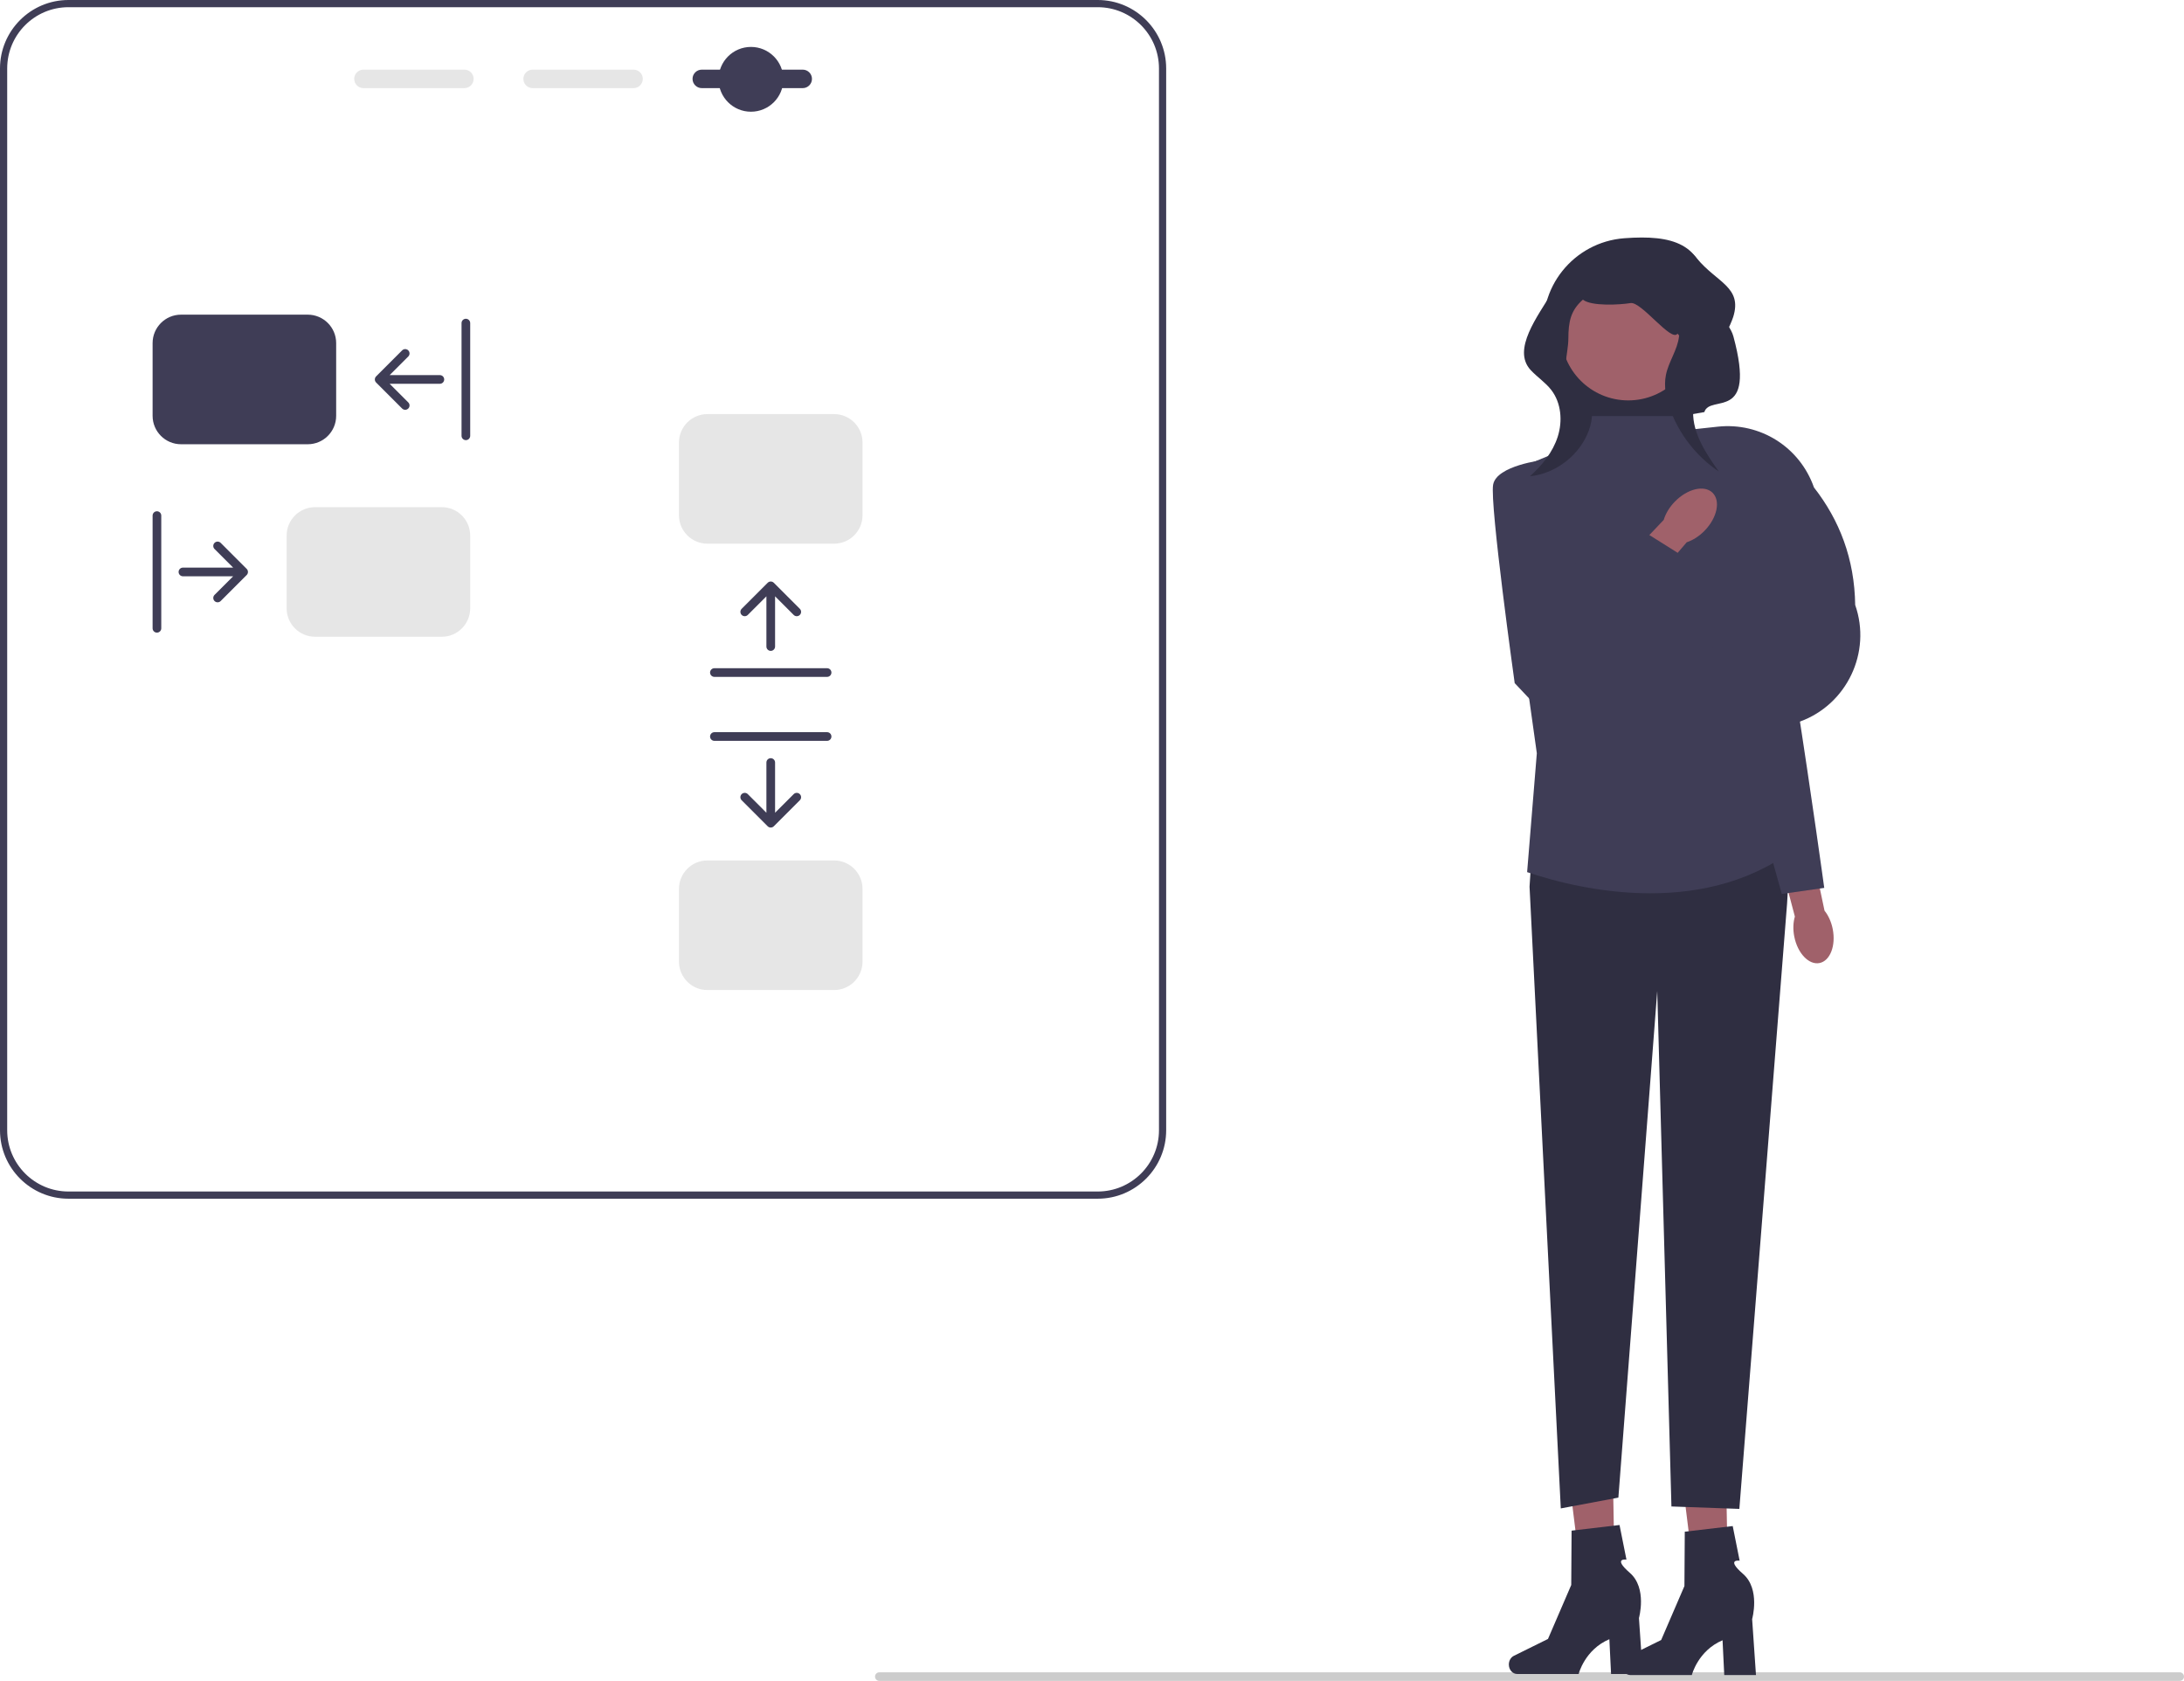 <svg xmlns="http://www.w3.org/2000/svg" width="606.784" height="466.947" viewBox="0 0 606.784 466.947" xmlns:xlink="http://www.w3.org/1999/xlink"><path d="M243.114,465.757c0,.66,.53,1.19,1.19,1.19h361.29c.66,0,1.19-.53,1.19-1.19,0-.66-.53-1.19-1.19-1.19H244.304c-.66,0-1.19,.53-1.19,1.19Z" fill="#ccc"/><g><path d="M478.731,208.216l-12.811-88.46,11.303-1.224c11.815-1.277,22.814,5.659,26.749,16.872,7.114,9.12,11.273,19.824,11.459,32.658,4.6,13.11-2.28,27.638-15.337,32.386l-21.363,7.769Z" fill="#3f3d56"/><g><polygon points="480.185 444.738 471.578 444.941 466.78 406.27 479.482 405.97 480.185 444.738" fill="#a0616a"/><path d="M450.654,462.696h0c0,1.454,1.032,2.633,2.305,2.633h17.085s1.681-6.758,8.536-9.667l.473,9.667h8.814l-1.068-15.544s2.358-8.316-2.539-12.567c-4.897-4.251-.931-3.659-.931-3.659l-1.926-9.621-13.318,1.566-.098,15.102-6.463,14.99-9.48,4.683c-.844,.417-1.39,1.367-1.39,2.417l-0,0Z" fill="#2f2e41"/></g><g><polygon points="448.738 444.445 440.13 444.648 435.332 405.977 448.035 405.677 448.738 444.445" fill="#a0616a"/><path d="M419.206,462.403h0c0,1.454,1.032,2.633,2.305,2.633h17.085s1.681-6.758,8.536-9.667l.473,9.667h8.814l-1.068-15.544s2.358-8.316-2.539-12.567c-4.897-4.251-.931-3.659-.931-3.659l-1.926-9.621-13.318,1.566-.098,15.102-6.463,14.99-9.48,4.683c-.844,.417-1.39,1.367-1.39,2.417l-0,0Z" fill="#2f2e41"/></g><path d="M473.52,114.477l-30.998,5.391c-2.136-5.466-12.473-20.549-13.359-25.9-2.302-13.913,8.071-26.74,22.134-27.789h0c13.488-1.007,21.705,1.519,22.853,14.367,.402,4.503,6.267,8.567,7.448,12.931,6.516,24.077-6.52,15.87-8.078,21.001Z" fill="#2f2e41"/><path d="M426.979,215.32l-2.022,30.998,8.68,172.717,16-3,10.796-140.74,3.945,143.199,18.869,.674,13.261-168.168c1.013-12.849-2.354-25.663-9.554-36.353v-0l-59.975,.674Z" fill="#2f2e41"/><path d="M466.064,115.586h-24.732l-5.593,8.76-19.542,8.087,10.782,76.822-2.696,33.02c15.235,5.17,50.592,13.171,76.165-7.947l-22.929-41.246,5.391-57.953-10.445-9.503-6.402-10.039Z" fill="#3f3d56"/><circle cx="452.381" cy="92.544" r="18.686" fill="#a0616a"/><path d="M498.509,260.2c-.402-2.028-.312-3.979,.163-5.581l-5.046-19.081,9.15-2.136,4.134,19.586c1.05,1.3,1.876,3.069,2.278,5.098,.917,4.634-.729,8.863-3.678,9.447-2.949,.584-6.083-2.699-7-7.333h0Z" fill="#a0616a"/><path d="M470.444,130.749s11.456-4.717,16.847,4.043c5.391,8.76,19.542,111.864,19.542,111.864l-11.793,1.685-23.249-83.224-1.348-34.368Z" fill="#3f3d56"/><polygon points="478.638 190.035 469.072 122.963 477.22 129.48 478.638 190.035" fill="#3f3d56"/><g><path d="M473.605,147.413c-1.53,1.574-3.289,2.672-4.975,3.222l-13.63,15.914-7.383-6.707,14.621-15.421c.503-1.701,1.551-3.49,3.081-5.064,3.496-3.595,8.184-4.707,10.472-2.482,2.288,2.225,1.309,6.942-2.187,10.538h0Z" fill="#a0616a"/><path d="M428.687,127.805s-12.872,1.473-13.849,6.833,5.991,55.135,5.991,55.135l9.683,10.263,37.828-45.062-11.378-7.146-17.485,13.74-10.789-33.762Z" fill="#3f3d56"/></g><path d="M450.091,69.152c-7.601,1.337-14.966,5.453-18.909,12.087-3.943,6.634-11.168,15.877-5.93,21.545,1.81,1.959,4.117,3.442,5.746,5.554,2.771,3.595,3.172,8.645,1.79,12.969s-4.346,7.99-7.736,11.007c7.258-.749,13.881-5.905,16.388-12.757,1.16-3.171,1.396-6.974-.589-9.706-1.044-1.437-2.581-2.419-3.907-3.6-3.419-3.047-1.223-7.649-1.203-12.228s.597-7.766,4.043-10.782c2.373,1.897,10.244,1.439,13.243,.952,2.999-.487,11.387,11.032,13.038,8.482,3.234,4.157,1.021-4.409,.414,.822-.434,3.743-2.892,6.971-3.633,10.665-.645,3.215,.06,6.56,1.192,9.637,2.555,6.941,7.344,13.039,13.482,17.165-3.544-5.012-7.238-10.489-7.122-16.627,.086-4.552,9.785-21.947,11.143-26.293,2.599-8.315-4.554-9.53-10.087-16.26-4.859-5.91-14.252-4.084-21.7-2.334" fill="#2f2e41"/></g><path d="M304.98,0H19.02C8.53,0,0,8.53,0,19.02V313.98c0,10.49,8.53,19.02,19.02,19.02H304.98c10.49,0,19.02-8.53,19.02-19.02V19.02c0-10.49-8.53-19.02-19.02-19.02Zm17.02,313.98c0,9.39-7.63,17.02-17.02,17.02H19.02c-9.39,0-17.02-7.63-17.02-17.02V19.02C2,9.63,9.63,2,19.02,2H304.98c9.39,0,17.02,7.63,17.02,17.02V313.98Z" fill="#3f3d56"/><g><path d="M129.03,19.35h-28.06c-1.41,0-2.56,1.15-2.56,2.56,0,1.42,1.15,2.57,2.56,2.57h28.06c1.41,0,2.56-1.15,2.56-2.57,0-1.41-1.15-2.56-2.56-2.56Z" fill="#e6e6e6"/><path d="M176.03,19.35h-28.06c-1.41,0-2.56,1.15-2.56,2.56,0,1.42,1.15,2.57,2.56,2.57h28.06c1.41,0,2.56-1.15,2.56-2.57,0-1.41-1.15-2.56-2.56-2.56Z" fill="#e6e6e6"/><path d="M223.03,19.35h-28.06c-1.41,0-2.56,1.15-2.56,2.56,0,1.42,1.15,2.57,2.56,2.57h28.06c1.41,0,2.56-1.15,2.56-2.57,0-1.41-1.15-2.56-2.56-2.56Z" fill="#3f3d56"/></g><path d="M85.498,87.412H50.298c-4.36,0-7.9,3.54-7.9,7.9v20.2c0,4.36,3.54,7.9,7.9,7.9h35.2c4.36,0,7.9-3.54,7.9-7.9v-20.2c0-4.36-3.54-7.9-7.9-7.9Z" fill="#3f3d56"/><path d="M122.738,140.888h-35.2c-4.36,0-7.9,3.54-7.9,7.9v20.2c0,4.36,3.54,7.9,7.9,7.9h35.2c4.36,0,7.9-3.54,7.9-7.9v-20.2c0-4.36-3.54-7.9-7.9-7.9Z" fill="#e6e6e6"/><path d="M129.434,122.27c-.665,0-1.204-.539-1.204-1.204v-31.308c0-.665,.539-1.204,1.204-1.204s1.204,.539,1.204,1.204v31.308c0,.665-.539,1.204-1.204,1.204Zm-6.021-16.858c0,.665-.539,1.204-1.204,1.204h-13.951l5.171,5.168c.471,.471,.471,1.234,0,1.705s-1.234,.471-1.705,0l-7.225-7.225c-.471-.47-.472-1.232-.002-1.703l.002-.002,7.225-7.225c.471-.471,1.234-.471,1.705,0s.471,1.234,0,1.705l-5.171,5.168h13.951c.665,0,1.204,.539,1.204,1.204Z" fill="#3f3d56"/><path d="M49.623,158.888c0,.665,.539,1.204,1.204,1.204h13.951l-5.171,5.168c-.471,.471-.471,1.234,0,1.705s1.234,.471,1.705,0l7.225-7.225c.471-.47,.472-1.232,.002-1.703l-.002-.002-7.225-7.225c-.471-.471-1.234-.471-1.705,0s-.471,1.234,0,1.705l5.171,5.168h-13.951c-.665,0-1.204,.539-1.204,1.204Zm-6.021,16.858c-.665,0-1.204-.539-1.204-1.204v-31.308c0-.665,.539-1.204,1.204-1.204s1.204,.539,1.204,1.204v31.308c0,.665-.539,1.204-1.204,1.204Z" fill="#3f3d56"/><path d="M231.738,115.035h-35.2c-4.36,0-7.9,3.54-7.9,7.9v20.2c0,4.36,3.54,7.9,7.9,7.9h35.2c4.36,0,7.9-3.54,7.9-7.9v-20.2c0-4.36-3.54-7.9-7.9-7.9Z" fill="#e6e6e6"/><path d="M231.738,239.035h-35.2c-4.36,0-7.9,3.54-7.9,7.9v20.2c0,4.36,3.54,7.9,7.9,7.9h35.2c4.36,0,7.9-3.54,7.9-7.9v-20.2c0-4.36-3.54-7.9-7.9-7.9Z" fill="#e6e6e6"/><path d="M197.28,204.604c0-.665,.539-1.204,1.204-1.204h31.308c.665,0,1.204,.539,1.204,1.204s-.539,1.204-1.204,1.204h-31.308c-.665,0-1.204-.539-1.204-1.204Zm16.858,6.021c.665,0,1.204,.539,1.204,1.204v13.951l5.168-5.171c.471-.471,1.234-.471,1.705,0s.471,1.234,0,1.705l-7.225,7.225c-.47,.471-1.232,.472-1.703,.002l-.002-.002-7.225-7.225c-.471-.471-.471-1.234,0-1.705s1.234-.471,1.705,0l5.168,5.171v-13.951c0-.665,.539-1.204,1.204-1.204Z" fill="#3f3d56"/><path d="M214.138,180.811c.665,0,1.204-.539,1.204-1.204v-13.951l5.168,5.171c.471,.471,1.234,.471,1.705,0s.471-1.234,0-1.705l-7.225-7.225c-.47-.471-1.232-.472-1.703-.002l-.002,.002-7.225,7.225c-.471,.471-.471,1.234,0,1.705s1.234,.471,1.705,0l5.168-5.171v13.951c0,.665,.539,1.204,1.204,1.204Zm-16.858,6.021c0-.665,.539-1.204,1.204-1.204h31.308c.665,0,1.204,.539,1.204,1.204s-.539,1.204-1.204,1.204h-31.308c-.665,0-1.204-.539-1.204-1.204Z" fill="#3f3d56"/><circle cx="208.638" cy="22.035" r="9" fill="#3f3d56"/></svg>